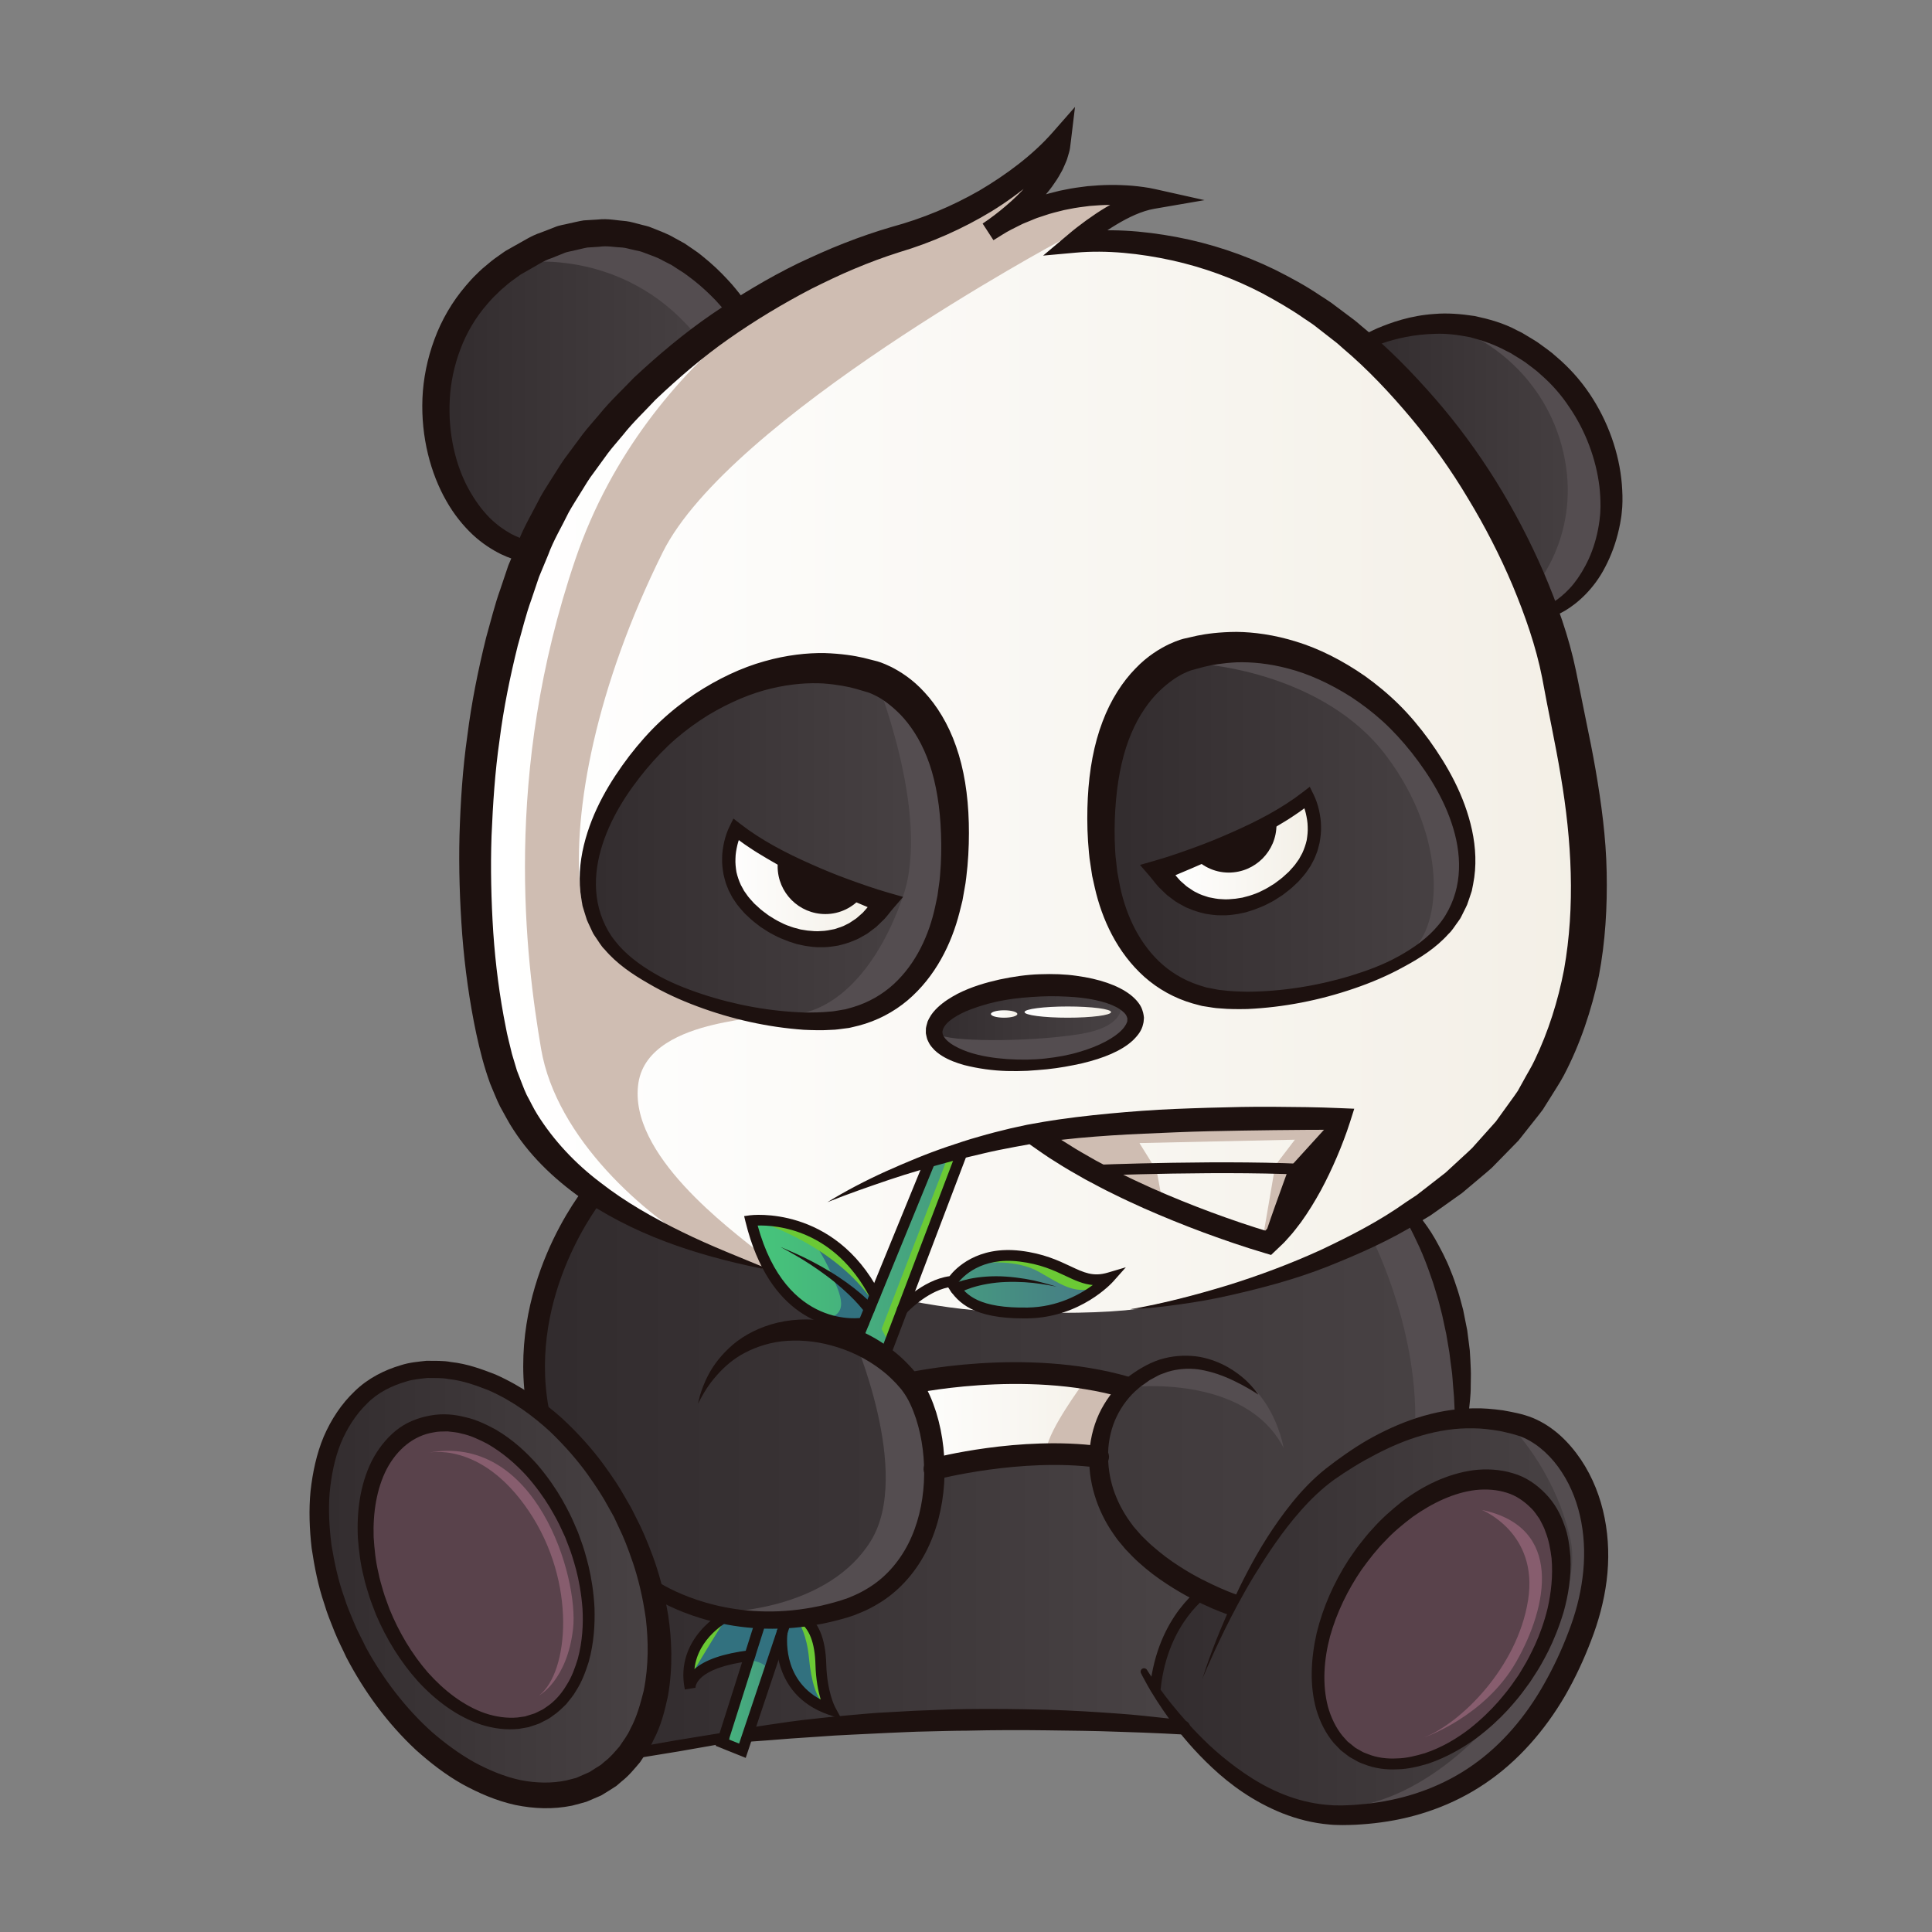 <svg xmlns="http://www.w3.org/2000/svg" enable-background="new 0 0 3000 3000" viewBox="0 0 3000 3000"><rect x="0" y="0" width="3000" height="3000" fill="#808080" stroke="none"/><linearGradient id="a" x1="-5540.245" x2="-5538.688" y1="2752.116" y2="2752.116" gradientTransform="matrix(1097.987 0 0 -1097.987 6083864 3022942.5)" gradientUnits="userSpaceOnUse"><stop offset="0" stop-color="#fff"/><stop offset="1" stop-color="#f3efe6"/></linearGradient><path fill="url(#a)" d="M1155.474,1963.939c0,0-288.704-70.83-370.563-300.711c-81.859-229.881,0-693.749,0-693.749
		s75.882-310.601,306.447-453.373c230.564-142.772,370.114-175.794,370.114-175.794l142.58-77.479l-8.248,57.371
		c0,0,137.808-24.825,148.861-12.825c11.054,11.999-69.1,67.398-69.1,67.398s240.68-8.396,425.387,146.926
		c184.706,155.322,288.254,386.207,321.838,520.539c33.584,134.332,56.862,414.014,6.996,557.473
		c-49.865,143.459-187.506,268.114-278.459,310.093c-90.955,41.979-352.625,133.903-517.741,139.016
		C1468.469,2053.935,1155.474,1963.939,1155.474,1963.939z"/><linearGradient id="b" x1="-5539.799" x2="-5538.242" y1="2756.194" y2="2756.194" gradientTransform="matrix(368.185 0 0 -368.185 2041377 1016063.875)" gradientUnits="userSpaceOnUse"><stop offset="0" stop-color="#322c2e"/><stop offset="1" stop-color="#494345"/></linearGradient><path fill="url(#b)" d="M1709.149,1291.318c0,0,8.396,216.891,148.326,250.474
		c139.929,33.584,317.64-32.184,389.005-110.544c71.363-78.361,16.791-188.21-48.976-275.315
		c-65.768-87.104-250.476-211.641-383.408-130.482C1681.162,1106.611,1709.149,1291.318,1709.149,1291.318z"/><linearGradient id="c" x1="-5540.574" x2="-5539.017" y1="2756.211" y2="2756.211" gradientTransform="matrix(365.197 0 0 -365.197 2024316.25 1007870.5)" gradientUnits="userSpaceOnUse"><stop offset="0" stop-color="#322c2e"/><stop offset="1" stop-color="#494345"/></linearGradient><path fill="url(#c)" d="M1346.73,1036.645c0,0,118.94,99.351,120.34,163.718
		c1.399,64.368,39.88,153.224-8.396,257.122c-48.276,103.898-92.562,122.24-197.405,130.385
		c-104.844,8.145-337.827-94.703-343.075-159.771c-5.247-65.068-15.741-117.891,48.276-206.397
		c64.018-88.505,154.273-155.672,256.072-177.711C1324.341,1021.953,1346.73,1036.645,1346.73,1036.645z"/><linearGradient id="d" x1="-5540.088" x2="-5538.53" y1="2760.761" y2="2760.761" gradientTransform="matrix(201.408 0 0 -201.408 1117267.875 557630.688)" gradientUnits="userSpaceOnUse"><stop offset="0" stop-color="#322c2e"/><stop offset="1" stop-color="#494345"/></linearGradient><path fill="url(#d)" d="M1603.549,1529.898c0,0-131.254,13.992-151.009,60.869
		c-19.754,46.877,103.384,69.265,162.156,60.87c58.77-8.396,122.438-29.681,142.729-51.922
		c20.289-22.241-11.895-51.626-14.694-53.725C1739.933,1543.891,1603.549,1529.898,1603.549,1529.898z"/><linearGradient id="e" x1="-5540.261" x2="-5538.704" y1="2752.099" y2="2752.099" gradientTransform="matrix(930.467 0 0 -930.467 5155853.5 2562927.75)" gradientUnits="userSpaceOnUse"><stop offset="0" stop-color="#322c2e"/><stop offset="1" stop-color="#494345"/></linearGradient><path fill="url(#e)" d="M944.412,1863.938l-42.659,15.085c0,0-77.661,153.223-80.46,238.581
		c-2.799,85.357,30.784,86.057,30.784,86.057s105.588,88.856,120.31,152.524c14.722,63.668,58.344,117.859,58.344,117.859
		s167.673,74.544,290.811,19.971c123.138-54.573,126.636-187.249,126.636-187.249l6.297-37.336c0,0,179.11-17.493,206.397-13.294
		c27.286,4.198,46.176,13.294,46.176,13.294s9.796,81.858,93.753,152.522c83.958,70.665,116.26,66.506,116.26,66.506
		s83.84-171.453,185.29-224.626c101.449-53.173,167.915-62.969,167.915-62.969l-4.548-85.882l-44.603-192.054l-39.997-43.238
		c0,0-106.404,68.425-239.163,111.454c-132.757,43.029-198.875,51.863-391.454,45.652
		c-192.578-6.212-483.283-114.918-483.283-114.918L944.412,1863.938z"/><linearGradient id="f" x1="-5540.329" x2="-5538.771" y1="2753.317" y2="2753.317" gradientTransform="matrix(555.932 0 0 -555.932 3081037 1533151.75)" gradientUnits="userSpaceOnUse"><stop offset="0" stop-color="#322c2e"/><stop offset="1" stop-color="#494345"/></linearGradient><path fill="url(#f)" d="M1155.474,2508.387l-85.456-12.273l-47.576-22.038c0,0,3.498,118.94-15.393,166.516
		c-18.891,47.576-17.841,82.909-17.841,82.909l301.549-44.528c0,0,265.516-18.889,368.365-9.395
		c102.848,9.494,163.547,9.134,163.547,9.134l-8.573-19.929l-20.23-46.601l9.034-27.212l52.125-107.046l-15.393-23.088
		c0,0-72.413-42.679-104.248-90.955c-31.834-48.276-32.184-99.7-32.184-99.7l-204.289,1.136l-42.686,14.257
		c0,0-4.898,129.785-75.912,182.608C1309.299,2515.004,1155.474,2508.387,1155.474,2508.387z"/><linearGradient id="g" x1="-5540.191" x2="-5538.634" y1="2758.284" y2="2758.284" gradientTransform="matrix(235.793 0 0 -235.793 1307713.125 652574)" gradientUnits="userSpaceOnUse"><stop offset="0" stop-color="#fff"/><stop offset="1" stop-color="#f3efe6"/></linearGradient><path fill="url(#g)" d="M1655.304,2132.129c45.841,7.892,71.867,12.929,85.637,15.615
		c-2.688,8.564-5.542,17.296-8.397,26.027c-23.004,71.868-31.4,84.967-31.4,84.967l-248.683,14.776c0,0,1.511-103.94-78.752-165.397
		l1.175-3.022l34.759,27.035l9.906,10.915C1419.549,2143.044,1577.558,2118.695,1655.304,2132.129z"/><linearGradient id="h" x1="-5539.761" x2="-5538.204" y1="2754.183" y2="2754.183" gradientTransform="matrix(439.36 0 0 -439.36 2435742.75 1212590.125)" gradientUnits="userSpaceOnUse"><stop offset="0" stop-color="#322c2e"/><stop offset="1" stop-color="#494345"/></linearGradient><path fill="url(#h)" d="M2477.755,2408.35c2.015,70.188-34.759,222.488-137.524,308.461
		c-94.873,79.424-155.825,109.65-264.467,100.247c-9.068-0.84-18.47-1.848-28.378-3.191
		c-126.944-17.295-235.083-137.356-251.37-184.707c-16.288-47.185,53.733-140.211,53.733-140.211l33.248-8.228l32.239,13.098
		l31.401-57.763c0,0,88.156-147.934,187.561-191.929c82.112-36.437,149.783-43.826,208.384-33.583
		c12.426,2.183,24.349,5.205,35.935,8.9C2445.18,2240.434,2475.573,2337.993,2477.755,2408.35z"/><linearGradient id="i" x1="-5541.044" x2="-5539.486" y1="2755.362" y2="2755.362" gradientTransform="matrix(346.533 0 0 -346.533 1920644.875 957279.5)" gradientUnits="userSpaceOnUse"><stop offset="0" stop-color="#322c2e"/><stop offset="1" stop-color="#494345"/></linearGradient><path fill="url(#i)" d="M724.042,2133.787c0,0,132.233,39.089,223.188,183.217
		c90.955,144.128,95.018,262.654,65.067,347.725c-29.952,85.072-104.543,131.507-200.1,118.241
		c-95.555-13.266-169.315-54.573-249.075-186.806c-79.76-132.234-82.11-257.385-65.767-322.539
		C513.699,2208.472,576.416,2092.6,724.042,2133.787z"/><path fill="#59424b" d="M2162.521 2739.592c0 0-93.053 5.598-111.944-94.452-18.891-100.051 37.08-200.8 89.554-258.871 52.474-58.071 138.531-98.138 213.394-79.504 74.862 18.634 70.664 126.38 63.668 174.656S2336.034 2720.702 2162.521 2739.592zM908.749 2562.26c0 0-2.798 118.562-140.63 110.866-137.831-7.697-187.506-217.948-187.506-217.948s-39.88-173.856 61.569-236.825c101.449-62.968 207.796 90.955 237.182 147.626C908.749 2422.651 915.046 2517.861 908.749 2562.26z"/><linearGradient id="j" x1="-5539.133" x2="-5537.576" y1="2759.794" y2="2759.794" gradientTransform="matrix(252.824 0 0 -252.824 1402537.75 698470)" gradientUnits="userSpaceOnUse"><stop offset="0" stop-color="#322c2e"/><stop offset="1" stop-color="#494345"/></linearGradient><path fill="url(#j)" d="M2231.932,659.265l-119.436-121.119l40.23-18.891c0,0,180.159-56.242,279.859,70.005
		s72.813,249.752,62.449,277.371c-10.365,27.619-86.586,82.909-86.586,82.909L2231.932,659.265z"/><linearGradient id="k" x1="-5540.998" x2="-5539.441" y1="2758.649" y2="2758.649" gradientTransform="matrix(291.172 0 0 -291.172 1614072.25 803852.375)" gradientUnits="userSpaceOnUse"><stop offset="0" stop-color="#322c2e"/><stop offset="1" stop-color="#494345"/></linearGradient><path fill="url(#k)" d="M990.609,628.05L823.527,857.768l-79.195-31.717c0,0-88.156-165.817-44.778-307.146
		c43.378-141.329,191.004-166.517,267.266-152.524c76.262,13.993,174.213,114.743,174.213,114.743L990.609,628.05z"/><linearGradient id="l" x1="-5539.223" x2="-5537.665" y1="2765.843" y2="2765.843" gradientTransform="matrix(142.856 0 0 -142.856 793121.438 396440.531)" gradientUnits="userSpaceOnUse"><stop offset="0" stop-color="#fff"/><stop offset="1" stop-color="#f3efe6"/></linearGradient><path fill="url(#l)" d="M1856.687,1328.137l-46.44,32.009c0,0,71.104,55.622,122.528,43.816
		c51.424-11.807,99.961-87.631,99.961-87.631v-57.196l-7.083-18.366L1856.687,1328.137z"/><linearGradient id="m" x1="-5540.854" x2="-5539.297" y1="2764.496" y2="2764.496" gradientTransform="matrix(154.985 0 0 -154.985 859877.25 429824)" gradientUnits="userSpaceOnUse"><stop offset="0" stop-color="#fff"/><stop offset="1" stop-color="#f3efe6"/></linearGradient><path fill="url(#m)" d="M1215.721,1334.171l155.847,67.691c0,0-33.058,38.83-77.923,49.325
		c-44.865,10.494-107.308-25.712-107.308-25.712s-49.325-45.652-55.098-83.434c-5.772-37.781,14.168-55.622,14.168-55.622
		S1177.939,1312.132,1215.721,1334.171z"/><path fill="#cfbdb2" d="M1645.15,374.557c0,0-512.73,274.947-616.17,483.21
		c-103.439,208.263-139.862,401.366-127.947,525.204c11.914,123.838,180.355,175.889,254.442,190.171
		c74.087,14.281-147.375-1.965-164.166,108.579c-16.792,110.545,142.728,226.946,190.304,265.297l9.446,25.232
		c0,0-68.741-24.13-90.255-31.218c-21.514-7.088-241.768-67.306-308.196-239.721c-66.427-172.416-53.173-580.709-53.173-580.709
		s65.293-281.447,160.682-409.389c95.39-127.942,205.888-223.489,320.654-269.468c114.766-45.98,255.734-99.37,321.68-145.439
		c65.948-46.068,84.985-62.295,84.985-62.295l-23.886,74.395l46.382,3.117l129.182-8.112l-80.892,54.816L1645.15,374.557z"/><path fill="#875d6e" d="M2301.052 2344.64c0 0 88.504 35.333 71.713 140.28s-104.947 191.004-161.618 213.043c0 0 94.453-32.009 143.253-117.541C2403.201 2494.889 2428.737 2371.226 2301.052 2344.64zM663.172 2256.135c0 0 82.927-20.99 157.955 90.254 75.028 111.245 61.734 250.475 16.257 286.157 0 0 43.378-23.608 52.474-103.458C898.954 2449.238 832.294 2223.09 663.172 2256.135z"/><path fill="#544d50" d="M1356.854 1045.471c0 0 89.925 217.861 45.498 345.897-44.427 128.036-115.141 180.089-170.365 183.658-55.224 3.568 36.073 35.015 86.057 12.844 49.984-22.171 120.259-63.571 144.612-139.482 24.354-75.911 9.346-221.474-2.04-275.678C1449.228 1118.504 1356.854 1045.471 1356.854 1045.471zM1871.478 991.868v39.98c0 0 184.697 13.193 281.249 141.929 96.552 128.736 85.551 265.391 38.577 302.711-46.974 37.319 99.209-17.466 86.988-155.89C2266.069 1182.173 2151.349 1001.663 1871.478 991.868zM2340.231 513.307L2298.254 528c0 0 100.75 49.675 129.434 174.912 28.686 125.237-43.378 206.933-43.378 206.933s31.223 45.802 32.606 45.187c1.382-.616 70.571-51.797 78.119-131.081 7.547-79.284-14.174-168.615-14.174-168.615S2422.091 542.693 2340.231 513.307zM815.87 407.486c0 0 150.076-21.514 260.27 107.571l67.166-23.088-20.99-41.454C1122.317 450.514 995.331 320.379 815.87 407.486z"/><linearGradient id="n" x1="-5540.342" x2="-5538.785" y1="2755.881" y2="2755.881" gradientTransform="matrix(346.583 0 0 -346.583 1921357.875 957093.313)" gradientUnits="userSpaceOnUse"><stop offset="0" stop-color="#46c67a"/><stop offset="1" stop-color="#467985"/></linearGradient><path fill="url(#n)" d="M1332.737,2086.12c0,0-4.198-22.192,0-20.892c4.198,1.301,7.696-11.993,7.696-11.993
		s-53.523,5.248-106.696-31.134c-53.174-36.381-64.718-126.986-64.718-126.986s90.955-9.096,130.135,37.431
		c39.181,46.527,54.922,69.965,54.922,69.965l24.138-39.18l63.319-161.27l45.827-10.495l-8.396,40.229l-68.733,187.681
		l26.054-16.966l37.781-13.627c0,0,39.881-55.639,131.534-35.699c91.654,19.94,103.2,42.504,103.2,42.504
		s-16.792,23.963-47.226,35.857c-30.435,11.894-95.502,12.765-114.394,1.485c-18.89-11.28-21.688,7.96-42.329-11.98
		c-20.639-19.94-30.435-26.927-30.435-26.927s-54.922,23.779-70.314,42.67c-15.393,18.891-26.295,74.561-26.295,74.561
		L1332.737,2086.12z"/><linearGradient id="o" x1="-5541.111" x2="-5539.553" y1="2763.092" y2="2763.092" gradientTransform="matrix(137.58 0 0 -137.58 763416.75 382759.438)" gradientUnits="userSpaceOnUse"><stop offset="0" stop-color="#46c67a"/><stop offset="1" stop-color="#467985"/></linearGradient><path fill="url(#o)" d="M1210.998,2513.955l-86.757-1.732c0,0-28.685,9.079-42.679,46.16
		c-13.993,37.082-6.646,51.774-6.646,51.774s8.42-18.191,41.991-26.237c33.571-8.046,41.267-11.544,41.267-11.544l-38.942,131.925
		l31.246,12.203l30.784-86.057l25.155-68.187h4.58c0,0,11.194,47.198,39.53,70.636c28.336,23.438,36.732,20.75,36.732,20.75
		s-14.343-22.848-14.343-59.58c0-36.731-18.891-80.074-18.891-80.074L1210.998,2513.955z"/><path fill="#544d50" d="M1324.046,2073.526c0,0,93.357,213.36,28.281,319.04
		c-65.075,105.68-219.721,109.832-219.721,109.832s113.856,23.102,225.559-20.277c111.703-43.378,88.925-252.735,88.925-252.735
		S1372.027,2084.021,1324.046,2073.526z"/><path fill="#cfbdb2" d="M1681.162 2149.088c0 0-51.774 69.965-55.972 100.05-4.198 30.085 75.561 0 75.561 0l40.189-82.559-15.001-17.491H1681.162zM1805 1866.255l-8.92-48.276-26.761-43.029 241.379-5.247-30.435 39.88-18.297 106.757 9.901 7.111 94.977-178.41c0 0-52.552-4.198-77.176-5.248-24.622-1.049-321.099 13.119-321.099 13.119l-38.831 15.742C1629.738 1768.654 1749.902 1840.018 1805 1866.255z"/><path fill="#544d50" d="M2125.07 1912.008c0 0 76.632 141.928 72.434 301.448l72.763-12.594c0 0 1.814-107.109-32.251-205.172-34.067-98.062-52.582-103.198-52.582-103.198L2125.07 1912.008zM1755.324 2153.985c0 0 178.411-21.688 237.881 94.453 0 0-22.388-139.23-152.523-131.534-130.134 7.696-130.76 113.398-130.76 113.398S1700.052 2180.573 1755.324 2153.985zM2477.755 2408.35c2.015 70.188-34.759 222.488-137.524 308.461-94.873 79.424-155.825 109.65-264.467 100.247 11.586-5.542 27.707-11.083 49.368-16.456 177.319-44.331 339.021-293.349 313.666-409.044-20.989-96.888-78.082-162.206-96.216-181.013 12.426 2.183 24.349 5.205 35.935 8.9C2445.18 2240.434 2475.573 2337.993 2477.755 2408.35z"/><path fill="#1d110f" d="M1209.569 1329.661c-1.186 5.017-2.069 10.143-2.069 15.53 0 40.959 33.204 74.164 74.162 74.164 22.893 0 43.106-10.594 56.711-26.896-7.392-3.498-14.726-7.245-22.042-11.184C1278.249 1370.492 1239.637 1354.219 1209.569 1329.661zM1980.025 1265.24c1.186 5.017 2.07 10.143 2.07 15.529 0 40.959-33.205 74.164-74.162 74.164-22.893 0-43.106-10.594-56.711-26.896 7.392-3.498 14.726-7.245 22.041-11.184C1911.346 1306.071 1949.958 1289.798 1980.025 1265.24z"/><linearGradient id="p" x1="-5539.623" x2="-5538.065" y1="2775.209" y2="2775.209" gradientTransform="matrix(86.253 0 0 -86.253 479398.344 240940.828)" gradientUnits="userSpaceOnUse"><stop offset="0" stop-color="#fff"/><stop offset="1" stop-color="#f3efe6"/></linearGradient><path fill="url(#p)" d="M1725.24,1571.569c0,4.807-30.072,8.703-67.167,8.703c-37.094,0-67.166-3.897-67.166-8.703
		c0-4.808,30.072-8.704,67.166-8.704C1695.169,1562.865,1725.24,1566.762,1725.24,1571.569z"/><linearGradient id="q" x1="-5539.474" x2="-5537.917" y1="2832.532" y2="2832.532" gradientTransform="matrix(26.333 0 0 -26.333 147411.328 76164.445)" gradientUnits="userSpaceOnUse"><stop offset="0" stop-color="#fff"/><stop offset="1" stop-color="#f3efe6"/></linearGradient><path fill="url(#q)" d="M1579.713,1574.522c0,3.177-9.182,5.751-20.507,5.751c-11.325,0-20.505-2.575-20.505-5.751
		c0-3.176,9.18-5.751,20.505-5.751C1570.531,1568.77,1579.713,1571.345,1579.713,1574.522z"/><path fill="#544d50" d="M1739.933,1554.386c0,0,16.091,39.18-65.766,51.774c-81.859,12.594-202.899,11.194-215.492,0
		c-12.594-11.194-14.233,9.13,30.664,30.802c44.898,21.672,119.06,25.205,195.322,0
		C1760.923,1611.757,1774.216,1583.771,1739.933,1554.386z"/><path fill="#6bc935" d="M1526.498 1954.838l4.59 5.87c0 0 48.801-4.919 82.384 14.332 33.582 19.251 50.779 31.32 77.862 27.122 27.085-4.198 27.609-13.277 27.609-13.277s-37.257-6.139-68.741-16.633C1618.719 1961.757 1599.044 1938.473 1526.498 1954.838zM1471.267 1798.088l-102.324 265.583c0 0 12.069 22.974 11.545 21.399-.526-1.574 106.871-293.503 106.871-293.503L1471.267 1798.088z"/><path fill="#32717f" d="M1255.425,1915.056c0,0,24.93,37.081,35.378,62.618c10.449,25.538,31.282,61.072-6.071,69.541
		c-37.353,8.47,48.354,10.919,48.354,10.919l19.24-37.432l5.838-16.092C1358.165,2004.61,1304.751,1931.847,1255.425,1915.056z"/><path fill="#6bc935" d="M1172.151,1894.874c0,0,115.809,33.125,178.777,119.882v-11.76
		C1350.927,2002.995,1308.216,1903.028,1172.151,1894.874z"/><path fill="#32717f" d="M1150.512,2575.011c0,0,39.496,4.711,39.146,15.555c-0.35,10.845,18.541-24.837,18.541-24.837
		s17.732,42.266,27.21,52.123c9.479,9.858,42.752,32.363,44.153,27.287c1.402-5.077-3.498-64.368-3.498-64.368
		s-9.095-62.547-22.039-66.781c-12.943-4.233-125.237-5.447-125.237-5.447s-34.283,19.754-46.527,42.143
		c-12.243,22.389-13.643,55.622-13.643,55.622s41.944-31.671,61.918-31.484C1150.512,2575.011,1150.512,2575.011,1150.512,2575.011z
		"/><path fill="#6bc935" d="M1263.472 2513.991l-22.039 7.311c0 0 11.349 17.141 14.77 53.523 3.421 36.381 11.817 62.968 23.361 70.315 11.545 7.346-5.517-27.843-6.933-59.151C1271.213 2554.679 1263.472 2513.991 1263.472 2513.991zM1068.619 2609.107c0 0 33.583-57.021 53.173-87.106 19.59-30.086-18.891 10.844-18.891 10.844S1064.072 2576.924 1068.619 2609.107z"/><linearGradient id="r" x1="-5540.749" x2="-5539.192" y1="2756.449" y2="2756.449" gradientTransform="matrix(359.51 0 0 -359.51 1992701.25 992139.438)" gradientUnits="userSpaceOnUse"><stop offset="0" stop-color="#fff"/><stop offset="1" stop-color="#fdfbf9"/></linearGradient><path fill="url(#r)" d="M1306.913,399.065c0,0-300.213,136.631-413.555,469.664
		c-113.344,333.033-76.962,619.889-53.174,759.819c23.788,139.93,162.712,259.997,252.07,309.808
		c0,0-215.403-86.808-287.609-210.203c-72.207-123.394-56.115-544.583-56.115-544.583l86.109-351.392
		C834.639,832.18,1022.217,486.323,1306.913,399.065z"/><path fill="#1d110f" d="M1853.747 1039.736l-2.516.682c0 0-.42.113-1.244.337-.414.143-1.03.356-1.842.638-2.263.797-5.909 2.298-10.694 4.567-9.594 4.65-23.24 13.571-38.27 28.17-14.85 14.729-30.402 36.075-42.442 64.496-12.129 28.266-20.237 63.77-23.758 102.984-1.872 21.303-2.641 41.407-2.091 62.732.566 10.71.589 21.718 2.141 32.619.608 5.488 1.22 11.016 1.836 16.586 1.011 5.473 2.029 10.985 3.055 16.535 8.234 44.161 27.193 89.252 61.435 122.415 17.104 16.428 38.099 29.26 61.484 37.007l8.847 2.751 2.219.696c0 0 1.469.397.377.185l1.238.242 4.958.967c6.51 1.131 13.527 2.999 19.498 3.277 12.135 1.589 25.249 2.051 38.525 2.331 53.045-.326 107.685-8.748 159.86-24.475 26.017-7.978 51.802-17.381 75.339-30.531 23.492-12.956 45.674-28.737 61.865-48.559 16.099-18.87 26.605-44.18 30.142-67.751 3.883-24.523 1.525-49.593-4.576-73.366-12.323-47.822-38.569-90.167-66.834-126.247-14.389-18.101-29.31-34.503-45.532-49.247-15.565-14.097-32.157-26.594-48.716-37.521-33.441-21.282-66.79-36.113-97.37-44.038-30.545-8.168-57.884-10.431-80.095-9.794-22.213 1.127-39.386 4.106-50.864 7.015C1861.561 1037.635 1856.193 1039.078 1853.747 1039.736zM1837.418 991.957l.497-.113c0 0 7.389-1.675 21.241-4.817 13.871-2.883 34.629-5.668 61.012-5.828 26.361.311 58.306 4.372 92.807 15.174 34.583 10.558 71.119 28.702 106.95 53.682 17.705 12.757 35.321 27.147 52.355 43.971 16.374 16.178 32.089 34.893 46.598 54.764 28.7 39.95 55.16 86.243 66.883 140.225 5.745 26.809 7.381 55.615 1.723 83.887l-2.108 10.594-3.557 10.663-3.659 10.62c-1.376 3.267-2.981 6.119-4.462 9.206l-4.539 9.108c-2.001 4.39-4.207 6.42-6.316 9.736-4.434 5.856-8.126 12.468-13.558 17.304-19.53 21.854-43.993 37.353-68.872 50.776-24.829 13.786-50.986 24.878-77.759 34.009-53.543 18.385-109.417 29.341-165.708 31.891-14.076.246-28.193.37-43.027-1.037-7.605-.271-13.771-1.742-20.572-2.654l-4.992-.774-1.247-.193-2.052-.484-2.628-.697-10.499-2.811c-27.835-8.011-53.712-22.413-74.897-41.247-42.589-38.076-65.989-89.903-77.04-138.542-1.369-6.142-2.728-12.243-4.079-18.299-.919-6.098-1.831-12.153-2.736-18.162-2.134-12.029-2.657-23.9-3.697-35.587-1.53-23.536-1.379-46.887-.347-67.142 2.242-43.859 9.659-83.982 22.869-118.544 12.936-34.552 31.655-62.642 50.963-82.385 19.132-20.107 38.683-31.354 52.44-37.995 7.03-3.219 12.665-5.388 16.784-6.745C1834.496 992.826 1836.201 992.319 1837.418 991.957zM1362.478 1026.95c1.207.393 2.898.944 5.187 1.69 4.081 1.462 9.659 3.775 16.604 7.175 13.582 6.993 32.837 18.739 51.444 39.332 18.793 20.233 36.784 48.796 48.826 83.67 12.315 34.89 18.697 75.192 19.809 119.094.511 20.275.061 43.62-2.076 67.11-1.341 11.656-2.17 23.51-4.612 35.48-1.059 5.983-2.128 12.013-3.203 18.085-1.506 6.02-3.022 12.083-4.549 18.188-12.299 48.338-37.025 99.546-80.581 136.512-21.663 18.282-47.902 32.013-75.933 39.305l-10.568 2.539-2.646.629-2.063.431-1.253.161-5.01.645c-6.824.737-13.025 2.049-20.635 2.124-14.865 1.025-28.973.538-43.038-.071-56.207-3.998-111.781-16.389-164.833-36.146-26.528-9.817-52.392-21.578-76.857-36-24.526-14.058-48.581-30.182-67.541-52.532-5.306-4.974-8.827-11.679-13.108-17.647-2.023-3.37-4.176-5.456-6.063-9.896l-4.304-9.221c-1.402-3.123-2.932-6.018-4.224-9.319l-3.384-10.71-3.281-10.751-1.837-10.644c-4.928-28.408-2.55-57.162 3.884-83.815 13.109-53.663 40.752-99.26 70.471-138.456 15.017-19.492 31.208-37.797 47.994-53.547 17.461-16.38 35.44-30.311 53.469-42.608 36.463-24.049 73.454-41.247 108.296-50.911 34.768-9.911 66.808-13.148 93.168-12.779 26.37.84 47.05 4.158 60.843 7.397 13.767 3.497 21.109 5.362 21.109 5.362L1362.478 1026.95zM1344.925 1074.292c-2.429-.72-7.758-2.302-15.863-4.706-11.399-3.204-28.49-6.624-50.667-8.323-22.187-1.209-49.575.35-80.319 7.729-30.775 7.135-64.495 21.102-98.473 41.516-16.834 10.497-33.741 22.562-49.665 36.254-16.596 14.322-31.933 30.333-46.785 48.058-29.184 35.341-56.513 76.996-70.062 124.484-6.711 23.609-9.714 48.61-6.463 73.225 2.928 23.653 12.779 49.226 28.387 68.504 15.676 20.232 37.445 36.579 60.595 50.136 23.192 13.751 48.725 23.815 74.529 32.46 51.753 17.066 106.158 26.891 159.177 28.583 13.279.06 26.4-.064 38.572-1.34 5.976-.124 13.039-1.81 19.577-2.774l4.981-.838 1.244-.21c-1.097.184.383-.175.383-.175l2.235-.64 8.915-2.522c23.577-7.143 44.895-19.43 62.415-35.412 35.085-32.271 55.198-76.858 64.568-120.793 1.167-5.522 2.328-11.006 3.479-16.451.76-5.552 1.514-11.063 2.263-16.533 1.833-10.857 2.139-21.862 2.98-32.553 1.098-21.304.847-41.421-.476-62.765-2.51-39.291-9.701-74.992-21.099-103.562-11.303-28.72-26.3-50.46-40.766-65.567-14.649-14.981-28.061-24.25-37.531-29.147-4.725-2.391-8.332-3.985-10.572-4.84-.806-.302-1.416-.531-1.826-.685-.818-.245-1.234-.369-1.234-.369L1344.925 1074.292z"/><path fill="#1d110f" d="M1754.785,2033.032c51.357-8.779,101.616-22.124,151.094-37.09
		c49.386-15.329,97.755-33.49,144.475-54.754c46.346-21.882,92.08-45.302,133.449-74.878l15.894-10.472l15.013-11.636l29.917-23.281
		l27.765-25.606c4.573-4.307,9.363-8.398,13.757-12.868l12.523-14.019l24.178-27.035l22.819-31.655
		c3.707-5.279,7.824-10.545,11.193-15.835l8.796-15.863c5.708-10.691,12.147-20.701,17.346-31.794
		c21.405-44.622,36.313-92.058,45.676-140.824c17.418-98.117,11.93-200.03-5.135-300.639
		c-8.207-50.079-19.768-101.509-28.934-152.575c-9.491-48.258-26.413-96.556-45.847-143.145
		c-19.704-46.664-43.044-91.92-69.367-135.33c-25.982-43.639-55.534-85.147-87.996-124.148
		c-32.606-38.822-67.408-76.062-106.181-108.769l-7.1-6.33c-1.031-1.097-4.703-3.749-6.923-5.547l-15.383-11.997l-15.383-11.998
		c-5.13-3.834-10.269-6.932-15.399-10.445c-20.064-14.075-42.008-26.601-64.072-38.629c-44.519-23.341-92.208-40.751-141.401-51.616
		c-48.782-10.661-100.734-16.309-149.013-11.949l-50.787,4.586l38.014-31.963l0.003-0.003c9.623-8.27,18.995-15.472,28.901-22.68
		c9.869-7.1,19.94-13.957,30.525-20.226c21.147-12.451,43.626-23.916,70.596-28.605l-1.434,30.487
		c-4.31-0.952-9.789-1.993-14.901-2.668c-5.182-0.817-10.478-1.284-15.742-1.851c-10.586-0.871-21.24-1.319-31.903-1.234
		c-10.672,0.047-21.314,0.79-31.947,1.667c-10.584,1.321-21.176,2.596-31.605,4.825c-5.265,0.866-10.455,2.059-15.591,3.474
		c-5.136,1.395-10.373,2.459-15.431,4.109l-15.167,4.988c-5.127,1.475-9.91,3.857-14.87,5.776
		c-4.867,2.138-9.964,3.777-14.651,6.311l-14.257,7.174c-9.51,4.775-18.253,10.944-27.433,16.312l-16.781-25.797
		c5.866-3.837,12.244-8.487,18.201-13.017c6.026-4.598,11.945-9.359,17.684-14.29c11.529-9.813,22.458-20.265,32.218-31.438
		c2.525-2.742,4.946-5.543,7.15-8.466c2.218-2.909,4.694-5.695,6.712-8.692c4.178-5.94,8.161-11.938,11.386-18.18
		c1.909-3.038,3.124-6.234,4.473-9.389c1.367-3.152,2.856-6.287,3.529-9.501c0.738-3.189,2.134-6.367,2.432-9.537l1.177-9.473
		l0.012-0.093l28.797,10.493c-17.533,21.866-36.131,39.411-56.34,56.596c-20.119,16.913-41.442,32.341-63.807,46.118
		c-44.609,27.104-93.999,48.889-143.056,63.423c-24.654,7.819-47.125,16.231-69.878,25.805c-22.919,9.52-45.25,20.421-67.503,31.449
		c-44.062,23.006-86.718,48.645-127.344,77.154c-40.689,28.485-78.334,60.851-114.179,94.876c-16.832,18.055-34.928,35-50.2,54.375
		c-7.811,9.522-16.135,18.654-23.542,28.474l-21.699,29.841c-7.576,9.72-13.756,20.344-20.22,30.779
		c-6.319,10.517-13.209,20.714-19.079,31.47c-10.676,22.05-23.575,43.071-31.938,66.143l-14.082,33.907l-11.942,35.403
		c-8.814,24.261-14.21,47.634-21.081,71.359c-11.93,48.076-22.009,97.055-28.25,146.512c-7.16,49.359-10.317,99.267-12.475,149.139
		c-1.707,49.929-0.508,99.933,2.706,149.745c3.427,49.785,9.787,99.378,19.583,147.812c2.113,12.245,5.553,23.939,8.264,35.938
		c1.29,6.052,3.348,11.654,4.979,17.507l2.591,8.693l1.293,4.348c0.468,1.296-0.462-1.157-0.282-0.7l0.216,0.555l0.431,1.109
		l0.862,2.219c4.716,11.584,8.952,24.238,14.059,34.943c5.637,9.976,10.171,20.25,16.47,30.192
		c25.211,40.254,58.632,75.929,97.676,105.468c38.6,30.196,82.098,54.916,127.194,76.942
		c45.097,22.219,92.544,40.372,139.649,60.087c-50.055-9.784-99.817-21.754-148.441-38.876
		c-48.597-17.009-96.019-39.074-139.983-68.156c-43.365-29.553-83.828-66.219-113.281-111.786
		c-7.583-11.291-13.908-24.112-20.789-36.209c-6.042-12.07-10.147-23.517-15.315-35.307c-9.824-27.21-15.849-51.334-21.492-77.252
		c-10.819-51.029-17.844-102.364-21.887-153.881c-3.819-51.516-5.529-103.162-4.249-154.793
		c1.573-51.597,4.853-103.235,12.198-154.451c6.424-51.359,16.726-102.075,29.194-152.57c7.151-25.084,13.437-51.234,21.969-74.764
		l12.37-36.8l15.207-36.427c9.317-24.68,23.21-47.159,34.967-70.642c6.403-11.457,13.824-22.31,20.7-33.482
		c7.018-11.086,13.773-22.354,21.901-32.648l23.418-31.554c7.986-10.366,16.866-19.988,25.263-30.006
		c16.458-20.385,35.658-38.146,53.672-57.021c38.113-35.564,78.033-69.154,120.895-98.579
		c42.895-29.283,87.411-56.185,134.052-78.992c23.526-10.988,47.115-21.798,71.358-31.205c24.285-9.572,49.68-18.281,73.626-25.231
		c48.7-13.233,93.349-31.924,136.241-56.408c41.813-24.729,82.877-55.052,113.899-90.374l34.829-39.658l-6.032,50.151l-0.015,0.137
		l-1.766,13.965c-0.607,4.657-2.301,8.86-3.452,13.296c-1.107,4.495-2.969,8.505-4.758,12.57c-1.775,4.074-3.487,8.203-5.767,11.863
		c-4.1,7.733-8.87,14.818-13.822,21.724c-2.426,3.504-5.199,6.622-7.789,9.945c-2.579,3.34-5.326,6.475-8.155,9.513
		c-11.068,12.457-23.066,23.73-35.59,34.238c-6.245,5.282-12.641,10.35-19.17,15.253c-6.622,4.939-12.993,9.555-20.341,14.288
		l-16.78-25.797c10.061-5.862,19.71-12.452,30.136-17.651l15.591-7.89c5.138-2.761,10.691-4.616,16.019-6.96
		c5.421-2.124,10.677-4.701,16.268-6.355l16.583-5.496c5.535-1.808,11.24-3.014,16.854-4.542c5.615-1.549,11.282-2.862,17.019-3.836
		c11.386-2.447,22.924-3.89,34.46-5.336c11.58-1.002,23.175-1.825,34.805-1.908c11.626-0.122,23.261,0.333,34.892,1.268
		c5.818,0.603,11.63,1.113,17.465,2.009c5.932,0.805,11.431,1.768,17.997,3.234l76.471,17.073l-77.907,13.415
		c-19.57,3.37-40.034,13.169-59.146,24.666c-9.638,5.732-19.01,12.148-28.206,18.798c-9.095,6.634-18.347,13.821-26.536,20.904
		l-0.003,0.002l-12.774-27.375c55.274-7.22,108.239-2.981,161.235,6.899c52.711,10.013,104.164,27.072,152.53,50.61
		c24.009,12.061,47.651,24.74,70.451,40.205c5.664,3.73,11.699,7.34,17.053,11.189l15.609,11.7l15.611,11.699
		c2.873,2.237,4.593,3.257,8.415,6.493l7.594,6.499c41.441,33.655,78.749,72.006,113.752,112.109
		c70.022,80.423,126.41,172.086,168.841,269.955c20.924,49.164,39.184,99.405,50.299,153.209l15.424,76.348
		c5.323,25.576,10.531,51.391,15.051,77.463c8.957,52.121,16.149,105.145,17.162,158.879c1.084,53.649-1.977,107.83-12.196,161.263
		c-11.524,53.128-28.718,105.353-54.151,153.803c-6.383,12.161-14.455,23.868-21.649,35.738l-11.128,17.68
		c-3.877,5.484-8.024,10.31-12.023,15.497l-24.199,30.613l-1.563,1.954l-0.885,0.908l-1.771,1.816l-3.542,3.629l-7.083,7.253
		l-14.166,14.477l-14.165,14.438c-4.923,4.583-10.218,8.751-15.307,13.138l-30.809,25.943l-32.715,23.239l-16.376,11.534
		l-17.15,10.266c-45.229,28.309-93.983,49.652-142.891,69.198c-49.083,19.412-100.095,32.917-151.139,44.507
		c-25.535,5.832-51.336,10.409-77.24,13.943C1806.823,2029.019,1780.835,2031.933,1754.785,2033.032z"/><path fill="#1d110f" d="M1284.733,1866.771c29.047-17.838,59.439-33.616,90.545-47.742
		c15.583-7.006,31.3-13.758,47.149-20.241c15.836-6.527,31.898-12.503,48.111-18.089c16.264-5.418,32.515-11.002,49.086-15.56
		c16.479-4.862,33.17-9.068,49.915-13.091l25.542-5.557l25.074-4.455c16.715-2.859,34.271-5.208,51.252-7.395
		c34.072-4.131,68.162-7.307,102.251-9.758c34.092-2.556,68.217-3.658,102.305-4.745c34.098-0.962,68.18-1.809,102.27-1.497
		c34.111,0.224,68.094,0.522,102.336,2.05l0.046,0.002l22.253,0.921l-6.595,20.779c-3.06,9.641-6.196,18.444-9.626,27.485
		c-3.376,8.981-6.952,17.867-10.732,26.679c-7.549,17.624-15.774,34.991-24.938,51.979c-9.299,16.927-19.407,33.524-30.875,49.446
		c-6.055,7.781-11.766,15.772-18.636,23.078c-3.402,3.666-6.444,7.57-10.246,10.968l-10.98,10.467l-6.506,6.203l-9.142-2.71
		c-32.689-9.688-64.182-20.51-95.758-32.176c-31.477-11.693-62.609-24.344-93.384-37.934c-15.314-6.979-30.651-13.905-45.724-21.476
		c-15.224-7.212-30.028-15.409-44.968-23.273c-14.674-8.452-29.509-16.572-43.768-25.866c-14.557-8.715-28.353-18.852-42.39-28.534
		l19.929-27.032c13.345,9.171,26.343,18.772,40.341,27.137c13.6,8.883,27.953,16.723,42.083,24.874
		c14.479,7.609,28.773,15.545,43.606,22.564c14.641,7.358,29.609,14.113,44.548,20.925c30.055,13.272,60.547,25.666,91.405,37.128
		c30.787,11.389,62.229,22.163,93.295,31.37l-15.643,3.492l9.308-8.906c3.217-2.811,5.921-6.348,8.884-9.524
		c5.986-6.303,11.153-13.595,16.595-20.542c10.396-14.442,19.784-29.826,28.495-45.674c8.595-15.936,16.397-32.399,23.573-49.152
		c3.594-8.374,7.001-16.843,10.206-25.366c3.212-8.438,6.335-17.267,8.931-25.451l15.656,21.696h-0.046
		c-67.452,0.039-135.267,0.877-202.801,2.346c-33.793,0.728-67.529,2.373-101.228,3.808c-33.707,1.444-67.333,3.605-100.786,6.681
		c-16.741,1.678-32.924,3.332-49.75,5.704l-25.194,3.728l-24.396,4.444c-16.449,3.069-32.907,6.321-49.222,10.24
		c-16.351,3.772-32.676,7.778-48.963,12.019c-32.446,8.879-64.989,17.973-97.017,28.843
		C1348.393,1842.956,1316.332,1854.043,1284.733,1866.771z"/><path fill="#1d110f" d="M1694.921,1825.776l-0.723-16.775c2.164-0.099,217.586-9.002,354.559-0.353l-1.05,16.759
		C1911.653,1816.823,1697.052,1825.702,1694.921,1825.776z"/><path fill="#1d110f" d="M2071.352 1737.306l-70.453 77.481c0 0-41.305 112.198-38.828 112.944 2.477.744 85.999-91.546 100.99-137.574C2078.052 1744.129 2071.352 1737.306 2071.352 1737.306zM1776.269 1581.099c0 0-.062.7-.184 2.055-.061.678-.135 1.52-.225 2.52-.024.829-.163 2.157-.846 4.571-2.117 9.854-7.735 17.34-16.25 25.571-17.094 15.788-44.846 27.33-78.547 35.333-16.925 3.779-35.292 7.22-54.908 9.244-9.859.941-20.096 1.738-30.069 2.371-10.499.468-21.151.609-31.92.298-21.629-.664-43.941-3.578-66.612-9.345-11.283-3.265-22.684-7.271-33.725-14.028-5.466-3.464-10.983-7.48-15.682-13.329-2.478-2.717-4.539-6.043-6.221-9.827-.987-1.753-1.685-3.68-2.088-5.808l-.706-3.11-.319-1.563-.151-.782-.074-.392c-.032-.858-.031 1.368-.089-2.022l.092-4.213.046-2.106.709-3.49c.532-2.342 1.188-4.688 1.942-6.964.807-1.897 1.691-3.458 2.577-5.193 3.551-6.808 8.259-11.973 13.034-16.586 9.687-9.078 20.259-15.504 30.881-21.168 21.358-10.871 43.515-17.272 64.995-22.129 21.457-4.585 42.834-7.614 62.545-8.198 20.329-.752 39.521-.132 57.071 2.437 35.159 4.736 64.344 14.647 83.324 29.099 9.389 7.247 16.142 15.691 18.698 23.323 2.63 7.307 2.484 11.934 2.684 11.799L1776.269 1581.099zM1750.611 1581.362c-.158-.015-.271-1.278-1.36-3.748-.882-2.423-4.297-6.389-10.706-10.694-12.938-8.916-38.951-16.228-70.644-18.682-15.938-1.101-33.319-1.761-51.567-.95-18.852.996-38.093 2.278-57.937 6.002-19.761 3.504-39.701 9.286-58.496 17.031-17.974 8.125-36.924 19.787-36.571 33.902-.022-3.218.013-.82.017-1.506l.032.125.06.249.103.5.139 1.016c-.051.693.125 1.412.567 2.119.478 1.442 1.157 2.984 2.452 4.498 2.047 3.118 5.505 6.155 9.285 8.891 7.715 5.495 17.24 9.731 26.969 13.235 19.783 6.744 40.901 9.694 61.293 11.237 10.276.662 20.332.882 30.099.811 10.282-.209 19.835-.678 29.176-1.806 18.768-2.098 36.391-5.301 52.051-10.073 31.366-8.935 55.681-22.544 66.725-34.562 5.411-5.519 8.029-11.802 7.836-12.398.093-.223.251-.279.335-.611.012-.581.023-1.122.033-1.624.02-1.004.036-1.849.05-2.529.027-1.361.041-2.063.041-2.063L1750.611 1581.362zM2108.139 526.13c0 0 .652-.425 1.919-1.247 1.364-.82 3.39-2.036 6.032-3.622 5.176-3.034 12.802-7.153 22.914-11.611 20.213-8.409 50.344-19.707 88.821-22.176 19.17-1.656 40.159-.113 62.11 3.255 21.646 4.629 44.674 10.785 66.028 22.404 2.968 1.52 4.938 2.195 8.753 4.433l7.343 4.427c4.929 3.026 9.824 5.803 14.878 9.092 10.211 7.484 21.17 14.752 30.303 23.287 19.261 16.337 36.641 35.642 51.006 56.956 28.758 42.667 46.145 92.353 50.136 140.355.952 12.021 1.349 23.936.64 35.695-.665 5.97-.853 11.6-1.945 17.619-.856 5.218-1.638 10.315-3.027 16.11-4.896 22.126-12.219 41.491-21.185 58.738-17.622 34.685-43.315 56.944-62.801 68.497-9.891 5.783-18.364 8.994-24.168 10.853-5.853 1.731-8.973 2.654-8.973 2.654l-5.025-16.609c0 0 2.548-1.118 7.323-3.213 4.741-2.116 11.384-5.918 19.301-11.44 7.749-5.789 16.633-13.607 25.139-24.198 8.473-10.588 16.612-23.77 23.597-39.076 6.873-15.242 12.373-33.228 15.34-51.773.838-4.329 1.363-9.652 1.91-14.968.579-4.485.435-9.657.722-14.514.03-9.989-.475-20.291-1.694-30.768-5.123-41.932-21.074-85.723-46.521-122.786-12.326-18.821-27.298-35.868-44.045-50.397-8.129-7.822-16.895-13.551-25.235-20.07-4.636-3.115-9.767-6.121-14.577-9.155l-7.287-4.517c-1.074-.68-4.366-2.188-6.423-3.24-18.457-10.026-37.635-16.552-56.22-21.419-18.809-3.721-37.03-6.06-54.01-5.354-33.946.632-62.264 7.716-81.268 14.183-9.445 3.424-16.931 6.142-21.74 8.4-4.812 2.09-7.109 3.333-7.261 3.407L2108.139 526.13zM1135.311 495.331c0 0-.543-.768-1.594-2.256-.982-1.293-2.44-3.212-4.343-5.715-4.079-5.186-10.39-12.681-18.913-21.814-8.729-8.929-19.594-19.548-33.175-30.205-6.917-5.133-13.969-11.053-22.262-15.866-4.016-2.604-8.136-5.276-12.353-8.01-4.436-2.271-8.976-4.595-13.611-6.967-9.043-5.326-19.4-8.298-29.711-12.39-5.087-2.355-10.767-2.749-16.237-4.272-5.563-1.066-11.077-3.033-16.881-3.483-11.627-.347-23.452-3.109-35.659-1.197-6.09.396-12.245.795-18.46 1.199-6.158 1.058-12.31 2.8-18.551 4.14-6.164 1.752-12.68 2.124-18.716 4.958-6.116 2.451-12.277 4.921-18.475 7.405-12.729 4.017-24.145 12.249-36.266 18.797l-9.028 5.157-2.265 1.289c.618-.545-1.129.785-1.577 1.085l-4.533 3.265c-6.108 4.354-12.351 8.758-16.916 12.993-5.055 4.1-10.045 8.533-14.901 13.566-5.104 4.64-9.654 9.799-14.157 15.004-18.107 20.73-32.302 44.779-41.844 70.281-9.618 25.446-15.234 52.12-16.499 78.242-2.852 52.27 9.053 101.763 28.891 138.062 9.879 18.178 21.142 33.388 32.708 45.089 11.62 11.673 23.441 19.604 33.54 25.225 10.221 5.411 18.823 8.434 24.767 10.036 5.986 1.552 9.178 2.379 9.178 2.379l-5.83 33.073c0 0-4.132-.878-11.879-2.524-7.695-1.763-18.92-5.171-32.226-11.561-13.148-6.569-28.467-16.095-43.33-29.892-14.748-13.825-29.263-31.508-41.258-52.817-24.196-42.398-39.397-98.63-36.971-159.193 1.26-30.223 7.474-61.339 18.574-91.339 11.004-30.04 27.619-58.74 48.902-83.509 5.294-6.217 10.677-12.35 16.638-17.91 5.611-5.778 11.882-11.256 18.516-16.549 6.638-5.751 12.686-9.877 18.748-14.139l4.559-3.227c1.096-.734.767-.635 3.031-2.052l2.581-1.468 10.312-5.845c13.917-7.462 26.799-16.34 41.899-21.236 7.304-2.833 14.564-5.648 21.773-8.443 7.073-3.116 15.05-3.843 22.45-5.815 7.54-1.58 14.946-3.493 22.416-4.673 7.609-.467 15.145-.93 22.599-1.388 14.913-1.774 29.473 1.556 43.601 2.6 7.055.808 13.708 3.169 20.412 4.679 6.574 1.956 13.421 2.861 19.424 5.691 12.209 5.053 24.412 9.164 34.799 15.505 5.326 2.918 10.541 5.776 15.637 8.569 4.77 3.248 9.429 6.42 13.971 9.512 9.263 5.981 16.927 12.955 24.448 19.105 14.719 12.665 26.234 24.963 35.44 35.281 8.994 10.523 15.625 19.162 20 25.268 4.596 6.56 6.551 9.675 6.551 9.675L1135.311 495.331zM1794.422 1336.114c20.183-5.777 40.378-12.888 60.329-20.119 20.006-7.214 39.675-15.338 59.056-23.966 38.753-17.091 76.737-36.807 109.475-62.187l10.499-8.139 5.602 11.35c4.254 8.621 6.715 16.25 8.714 24.718 1.817 8.329 3.188 16.811 3.188 25.416.315 8.587-.744 17.194-2.301 25.671-1.047 4.18-2.07 8.386-3.285 12.524-1.557 4.017-2.998 8.104-4.719 12.049l-6.008 11.419-7.244 10.579c-2.513 3.443-5.471 6.473-8.204 9.718l-2.094 2.392c-.505.539-.35.484-1.398 1.509l-1.069 1.005-4.278 4.02c-5.253 5.343-12.551 10.765-19.253 15.888-6.974 4.571-13.92 9.207-21.474 12.838-7.304 4.069-15.258 6.915-23.082 9.935l-12.067 3.828-12.461 2.626c-8.388 1.237-16.93 2.537-25.559 2.116-8.636.24-17.255-1.162-25.848-2.548-8.494-2.082-16.925-4.435-24.984-8.04-4.184-1.462-8.021-3.588-11.833-5.802-3.764-2.256-7.88-4.09-11.244-6.91l-10.543-7.959c-3.276-2.894-6.306-6.038-9.463-9.083-6.616-5.898-11.325-13.136-17.056-19.781l-15.634-18.13L1794.422 1336.114zM1825.225 1358.986c.246.268.409.621.666.879 2.297 2.56 4.478 5.287 6.859 7.779l7.711 6.808c2.436 2.507 5.519 4.012 8.294 6.033 2.814 1.973 5.661 3.918 8.829 5.245 6 3.439 12.615 5.416 19.232 7.481 6.788 1.351 13.617 2.918 20.682 3.01 6.993.748 14.138-.07 21.206-.729l10.618-1.694 10.461-2.792c6.862-2.206 13.81-4.556 20.218-8.047 6.646-3.037 12.773-7.038 18.977-10.923 5.728-4.356 11.273-7.991 17.135-13.712l4.341-3.952 1.086-.988c-.351.34.415-.483.569-.667l1.793-2.006c2.328-2.714 4.941-5.243 7.074-8.089l6.172-8.689 5.069-9.282c2.935-6.396 5.246-13.022 6.811-19.882 1.124-6.933 1.939-13.942 1.555-21.02-.073-7.067-1.357-14.123-2.952-21.037-1.605-6.756-4.282-14.03-7.03-19.409l16.096 3.21c-8.802 6.799-17.628 13.58-26.853 19.562-9.092 6.255-18.517 11.818-27.924 17.406-9.465 5.465-18.869 11.012-28.487 16.12-9.557 5.24-19.252 10.17-28.969 15.048C1891.874 1330.656 1858.79 1344.947 1825.225 1358.986zM1347.29 1408.59c-33.551-14.076-66.618-28.405-99.188-44.446-9.713-4.889-19.401-9.828-28.952-15.08-9.613-5.12-19.011-10.677-28.469-16.152-9.401-5.598-18.82-11.171-27.905-17.437-9.22-5.992-18.037-12.783-26.831-19.592l16.099-3.192c-2.754 5.377-5.44 12.647-7.051 19.402-1.603 6.911-2.895 13.967-2.974 21.034-.394 7.078.414 14.087 1.529 21.022 1.558 6.86 3.861 13.49 6.789 19.889l5.059 9.287 6.162 8.697c2.129 2.848 4.74 5.38 7.065 8.097l1.791 2.008c.153.184.92 1.007.569.667l1.084.99 4.336 3.957c5.856 5.728 11.397 9.369 17.12 13.731 6.199 3.892 12.321 7.9 18.965 10.945 6.404 3.498 13.348 5.856 20.209 8.069l10.457 2.805 10.615 1.704c7.067.668 14.212 1.494 21.206.753 7.065-.084 13.895-1.643 20.685-2.986 6.62-2.059 13.237-4.028 19.24-7.461 3.17-1.323 6.019-3.265 8.834-5.235 2.777-2.018 5.862-3.52 8.3-6.024l7.72-6.799c2.384-2.49 4.567-5.214 6.868-7.772C1346.88 1409.211 1347.043 1408.857 1347.29 1408.59zM1386.698 1410.829c-5.738 6.639-10.456 13.871-17.078 19.762-3.161 3.041-6.194 6.182-9.473 9.072l-10.551 7.948c-3.367 2.816-7.486 4.645-11.253 6.897-3.814 2.21-7.654 4.331-11.839 5.789-8.063 3.596-16.498 5.94-24.993 8.012-8.595 1.376-17.215 2.768-25.851 2.519-8.631.411-17.171-.899-25.557-2.144l-12.458-2.641-12.063-3.842c-7.821-3.028-15.773-5.882-23.07-9.96-7.551-3.64-14.492-8.284-21.46-12.862-6.697-5.13-13.988-10.561-19.236-15.909l-4.274-4.024-1.069-1.006c-1.046-1.027-.892-.972-1.396-1.51l-2.091-2.396c-2.73-3.248-5.685-6.281-8.193-9.726l-7.233-10.588-5.996-11.425c-1.717-3.947-3.152-8.036-4.706-12.054-1.21-4.139-2.23-8.347-3.27-12.528-1.548-8.479-2.599-17.087-2.274-25.673.01-8.605 1.39-17.085 3.218-25.412 2.007-8.466 4.478-16.093 8.741-24.709l5.614-11.345 10.49 8.152c32.709 25.416 70.672 45.175 109.406 62.308 19.371 8.65 39.032 16.795 59.03 24.031 19.943 7.253 40.13 14.386 60.306 20.185l24.234 6.966L1386.698 1410.829zM2196.414 1879.688c0 0 .938 1.015 2.701 2.919 1.868 2.068 4.312 4.861 7.299 8.652 5.673 7.645 14.05 18.466 22.044 32.625 7.845 14.183 17.08 30.861 24.315 49.826 3.924 9.37 7.34 19.275 10.571 29.425 3.355 10.111 5.793 20.648 8.689 31.066 2.11 10.588 4.22 21.176 6.297 31.599 1.343 10.526 2.665 20.885 3.944 30.909.802 10.063 1.097 19.827 1.535 29.045.478 9.219-.078 17.96-.06 25.992.195 16.087-2.065 29.394-2.804 38.688-1.141 9.268-1.792 14.564-1.792 14.564l-19.477-1.159c0 0-.342-5.167-.941-14.21-.208-4.499-.461-9.962-.751-16.228-.113-6.258-1.141-13.284-1.597-20.942-.725-7.646-.931-15.96-2.195-24.652-1.177-8.7-2.528-17.839-3.533-27.318-1.589-9.392-3.232-19.096-4.901-28.958-2.104-9.755-4.239-19.665-6.374-29.575-2.669-9.76-4.706-19.716-7.725-29.206-3.022-9.487-5.472-19.008-8.808-27.888-6.033-17.996-12.499-34.512-18.777-48.35-6.405-13.761-11.842-25.204-16.178-32.895-2.123-3.764-3.792-6.723-4.928-8.74-1.206-2.004-1.848-3.073-1.848-3.073L2196.414 1879.688z"/><path fill="#1d110f" d="M1866.708,2607.755c0,0,2.433-7.301,6.996-20.988c4.729-13.636,11.938-33.562,22.358-58.451
		c10.452-24.866,23.72-54.885,41.28-88.285c17.48-33.416,39.602-70.113,69.082-106.787c14.791-18.271,31.783-36.336,52.06-52.541
		c10.576-8.208,19.977-15.286,30.987-22.895c10.89-7.574,22.152-14.856,33.848-21.656c46.837-26.633,102.777-48.564,164.314-49.306
		c15.285-0.447,30.682,1.055,46.069,3.106c15.112,2.767,30.63,5.412,46.449,11.787c31.996,13.33,56.227,37.512,74.643,64.657
		c36.874,54.971,48.121,123.955,39.953,188.178c-4.065,32.213-12.706,63.755-24.248,93.299
		c-11.162,29.295-24.581,58.061-40.203,85.204c-31.542,54.138-73.662,102.263-124,136.146
		c-50.165,34.181-107.06,53.186-161.25,60.477c-13.574,1.919-27.02,3.031-40.256,3.771c-6.841,0.157-12.692,0.589-20.197,0.503
		c-6.488-0.285-12.199,0.025-19.18-0.745c-27.288-2.26-51.556-8.735-74.268-17.656c-45.099-18.098-80.936-44.488-108.874-70.716
		c-28.081-26.264-49.322-51.993-65.464-73.993c-16.018-22.12-27.232-40.359-34.511-53.007c-7.186-12.707-10.599-19.85-10.599-19.85
		c-1.269-2.638-0.16-5.805,2.479-7.075c2.473-1.19,5.433-0.255,6.836,2.038c0,0,3.868,6.411,12.069,18.08
		c8.119,11.7,20.403,28.681,37.616,48.886c17.228,20.124,38.872,44.088,67.006,67.463c28.131,23.07,62.033,47.13,103.364,61.969
		c20.367,7.406,43.252,12.412,65.583,13.661c5.385,0.621,12.252,0.236,18.385,0.403c5.128-0.01,11.999-0.538,17.983-0.779
		c12.377-0.91,24.902-2.155,37.462-4.154c50.215-7.654,101.487-25.91,146.311-57.558c44.966-31.409,82.629-75.697,111.113-126.51
		c14.38-25.426,26.931-52.06,37.506-80.024c10.694-27.488,18.304-55.739,21.92-84.544c7.538-57.134-1.599-117.271-32.14-163.859
		c-14.847-23.121-35.453-42.549-58.122-53.029c-11.554-5.205-25.253-8.093-38.779-11.034c-13.547-2.216-27.12-4.037-40.688-4.052
		c-54.454-1.178-106.613,16.894-151.888,40.775c-11.466,5.938-22.498,12.135-33.079,18.653c-10.49,6.39-21.81,13.85-31.17,20.459
		c-19.235,14.019-36.156,30.388-51.114,47.308c-30.046,33.882-52.881,69.292-72.425,100.926
		c-19.354,31.834-34.373,60.785-46.288,84.833C1878.079,2579.109,1866.708,2607.755,1866.708,2607.755z"/><path fill="#1d110f" d="M2375.596 2612.31c0 0-2.958 4.022-8.504 11.563-5.217 7.444-14.47 18.823-26.584 32.099-12.196 13.165-28.108 28.183-48.15 43.232-20.356 14.547-44.922 29.242-74.506 39.318-14.963 4.371-30.911 8.562-48.09 8.865-16.993.882-35.2-1.185-52.376-8.223-4.397-1.479-8.662-3.324-12.662-5.837-4.119-2.601-8.154-3.959-12.458-7.555l-10.52-8.12-10.447-10.868c-12.727-15.035-21.601-32.876-27.284-51.915-10.867-38.384-8.374-79.707.538-119.29 9.742-39.706 26.353-77.37 49.029-112.821 5.883-8.207 10.975-16.387 17.501-24.608 6.555-8.189 12.958-16.637 20.092-24.019 13.586-15.578 29.229-29.201 45.252-42.088 32.783-24.792 70.653-43.562 111.557-49.132 20.414-2.441 41.444-1.309 61.199 4.703 20.079 5.631 37.328 17.856 50.349 31.402 14.808 15.154 23.311 31.444 29.362 48.483 6.471 16.809 8.24 33.825 9.679 49.81 1.526 32.152-3.7 60.85-10.431 85.263-7.274 24.305-15.736 44.608-23.726 60.771-8.145 16.073-15.206 28.34-20.607 36.308-5.229 8.074-8.018 12.38-8.018 12.38L2375.596 2612.31zM2358.47 2600.443c0 0 2.488-4.17 7.151-11.988 4.841-7.698 11.068-19.527 18.167-34.866 7-15.391 14.166-34.686 19.608-57.391 5.005-22.718 8.268-48.976 5.857-76.723-1.769-13.697-4.178-27.95-9.568-41.292-2.069-6.993-5.953-13.073-9.146-19.647-4.193-5.83-8.234-12.279-12.948-16.605-10.747-10.802-23.326-19.676-38.061-24.085-14.7-4.666-31.063-5.929-47.821-4.201-33.774 3.895-67.558 20.106-98.004 41.63-14.901 11.307-29.69 23.32-42.696 37.388-13.417 13.503-24.847 28.311-36.854 44.861-21.332 31.162-38.746 66.896-48.841 103.306-9.755 36.539-12.239 74.798-3.346 109.049 4.654 16.907 12.271 32.714 22.566 45.448l7.88 8.792 10.345 8.329c2.341 2.259 6.68 4.072 9.91 6.075 3.383 2.172 7.034 3.727 10.812 4.955 14.642 6.016 30.452 7.821 45.585 6.986 15.218-.245 29.766-4.13 43.459-8.126 27.282-9.151 50.27-23.281 68.995-37.575 18.554-14.65 33.274-29.194 44.519-41.93 11.098-12.806 19.043-22.907 24.396-30.91 5.366-7.669 8.228-11.76 8.228-11.76L2358.47 2600.443zM897.431 2379.123c0 0 1.689 4.698 4.856 13.507 3.268 8.475 7.56 22.523 11.825 39.998 4.129 17.478 7.723 39.079 9.039 64.132.738 25.029-.649 53.68-9.014 83.856-4.78 14.863-10.26 30.432-19.651 44.839-4.066 7.533-10.051 14.078-15.531 21.047-6.457 6.203-12.789 12.723-20.618 17.777-3.659 2.858-7.552 5.404-11.856 7.358-4.437 2.026-7.825 4.595-13.236 6.159l-12.618 4.173-14.881 2.586c-19.607 2.138-39.368-.496-58.33-6.44-37.854-12.51-70.852-37.566-98.381-67.322-27.168-30.248-49.04-65.697-65.129-103.521-3.723-10.168-7.419-18.526-10.568-28.651-3.046-9.975-6.391-19.948-8.454-29.963-5.177-19.905-7.586-40.39-9.185-60.744-1.915-40.742 3.322-82.26 21.346-118.833 9.229-18.06 21.695-34.612 37.41-47.429 15.74-13.053 35.082-20.295 53.294-23.559 20.212-3.73 38.283-1.778 55.488 2.644 17.265 3.949 32.355 11.487 46.394 18.998 27.552 16.109 48.555 36.216 65.297 55.112 16.372 19.296 28.625 37.567 37.641 53.17 8.882 15.669 15.2 28.34 18.851 37.248 3.837 8.826 5.884 13.533 5.884 13.533L897.431 2379.123zM877.569 2386.886c0 0-2.041-4.401-5.868-12.654-3.629-8.335-9.888-20.138-18.558-34.652-8.797-14.447-20.675-31.247-36.21-48.741-15.812-17.151-35.669-34.761-60.014-48.821-12.377-6.396-25.565-12.846-39.938-15.886-7.081-2.226-14.462-2.432-21.859-3.469-7.361.213-15.11-.052-21.681 1.506-31.124 4.875-56.843 26.449-72.926 56.88-15.807 30.671-21.543 68.132-20.325 105.705 1.214 18.809 3.091 37.885 7.667 56.592 1.793 9.523 4.708 18.5 7.296 27.658 2.562 8.989 6.732 19.042 9.694 27.681 14.616 35.871 34.65 69.624 59.564 98.323 25.209 28.224 55.464 51.721 88.906 63.359 16.632 5.543 33.994 8.01 50.278 6.546l11.662-1.648 12.678-3.957c3.154-.679 7.074-3.288 10.558-4.792 3.703-1.554 7.051-3.68 10.201-6.095 13.215-8.731 23.432-20.952 31.151-33.967 8.238-12.779 13.08-27.021 17.354-40.605 7.424-27.74 8.664-54.633 7.288-78.128-1.783-23.548-5.617-43.864-9.894-60.294-4.417-16.344-8.347-28.556-11.997-37.472-3.363-8.735-5.157-13.395-5.157-13.395L877.569 2386.886zM1954.004 2165.638c0 0-8.919-6.269-25.048-14.981-16.114-8.469-39.55-20.147-68.846-24.373-14.616-1.804-30.563-.95-46.493 3.722-3.903 1.428-7.859 2.876-11.862 4.342-3.927 1.659-7.644 4.037-11.542 6.019l-5.264 2.856-5.939 4.243c-3.732 2.883-8.548 5.62-11.494 8.697-13.416 10.913-25.561 26.761-33.623 43.63-8.198 17.103-12.622 36.25-13.189 55.602-.608 19.346 2.176 38.915 8.137 57.23 6.064 18.29 15.01 35.251 25.693 50.103l4.049 5.511 1.635 2.271 2.417 2.77c3.215 3.678 6.399 7.322 9.548 10.926 6.237 6.06 12 12.101 18.783 17.706 12.989 11.336 26.216 21.205 39.085 29.423 25.546 16.765 48.983 27.587 65.275 34.902 8.202 3.551 14.71 6.204 19.118 7.839 4.259 1.552 6.529 2.38 6.529 2.38l-10.405 31.931c0 0-2.727-.959-7.842-2.757-4.945-1.78-11.99-4.567-20.878-8.311-17.625-7.729-42.486-19.556-70.203-37.851-13.88-9.059-28.501-19.759-42.735-32.734-7.165-6.2-14.281-13.807-21.51-21.381-3.074-3.68-6.181-7.4-9.317-11.156l-2.354-2.822-2.692-3.713-4.617-6.571c-24.41-35.178-39.923-80.834-36.648-127.19 1.605-23.021 7.853-45.87 18.562-66.034 10.931-20.231 24.952-37.438 43.035-50.995 15.891-11.8 35.278-23.031 54.395-27.659 19.343-4.879 38.476-5.043 55.363-2.216 33.982 6.438 57.233 23.471 71.259 36.101C1948.312 2156.308 1954.004 2165.638 1954.004 2165.638zM1125.317 2707.039c0 0-35.759 6.268-71.519 12.534-35.831 5.842-71.662 11.684-71.662 11.684-4.576.747-8.891-2.358-9.638-6.935-.74-4.542 2.321-8.828 6.841-9.622 0 0 35.758-6.267 71.518-12.534 35.831-5.843 71.662-11.685 71.662-11.685 4.577-.746 8.891 2.359 9.637 6.936C1132.897 2701.959 1129.835 2706.245 1125.317 2707.039zM1164.065 2682.758c0 0 10.414-1.608 28.638-4.421 18.224-2.635 44.226-6.799 75.968-9.946 15.821-1.798 32.964-3.64 51.072-5.1 18.12-1.512 37.214-3.588 57.038-4.401 19.812-.983 40.272-2.493 61.094-3.082 20.818-.71 41.962-1.755 63.123-1.96 42.322-.52 84.641.005 124.295 1.024 39.66 1.035 76.619 3.536 108.277 5.77 31.666 2.146 57.969 5.364 76.399 7.306 18.403 2.172 29.015 3.836 29.015 3.836 5.913.927 9.956 6.471 9.028 12.385-.87 5.555-5.892 9.453-11.39 9.138 0 0-41.696-2.535-104.568-4.379-31.42-1.231-68.118-1.554-107.41-2.088-39.293-.508-81.218-.493-123.114.557-20.957.053-41.898.731-62.521 1.193-20.63.314-40.892 1.551-60.524 2.268-19.622.949-38.59 1.867-56.576 2.737-18.021.743-34.965 1.897-50.593 3.057-31.226 2.042-57.53 3.83-75.905 5.514-18.392 1.341-28.901 2.106-28.901 2.106-5.967.437-11.159-4.047-11.596-10.015C1154.498 2688.594 1158.556 2683.625 1164.065 2682.758z"/><path fill="#1d110f" d="M980.219,2341.656c0,0,3.268,6.502,9.396,18.694c6.211,11.668,14.882,31.324,24.044,56.004
		c9.055,24.675,17.799,55.55,23.94,91.951c5.343,36.464,7.621,78.8-0.285,124.746c-4.942,22.734-10.678,46.766-22.939,69.619
		c-5.053,11.822-13.177,22.548-20.533,33.738c-8.781,10.342-17.453,21.085-28.647,29.813l-8.031,6.913l-8.983,5.799l-9.148,5.681
		l-4.608,2.828c1.056-0.49-2.086,1.075-1.962,0.989l-0.552,0.237l-1.104,0.472l-2.211,0.945c-5.9,2.524-11.835,5.063-17.805,7.618
		c-7.305,2.15-14.895,4.162-22.435,6.094c-29.461,6.018-59.255,4.944-88.393-1.092c-29.013-6.396-56.434-18.235-82.482-32.521
		c-25.891-14.669-49.543-33.034-71.795-52.994c-43.86-41.008-79.523-89.517-107.888-143.678
		c-6.104-13.383-12.79-25.768-18.409-39.959c-5.603-14.165-11.537-28.264-15.657-42.586c-9.692-28.333-15.462-57.787-19.825-87.092
		c-3.364-29.507-4.513-59.13-1.712-88.371c3.266-29.146,9.278-57.912,20.484-84.714c11.477-26.615,27.591-51.125,48.267-70.667
		c20.461-19.989,46.297-32.868,71.445-40.214c13.696-4.459,26.84-5.426,39.849-6.87c12.955,0.23,25.943-0.487,38.218,1.929
		c25.022,2.681,47.65,11.054,68.91,19.325c41.764,18.61,75.56,43.356,102.907,67.621c26.845,24.889,47.787,49.016,63.401,70.046
		c15.508,21.084,26.773,38.365,33.54,50.635c7.028,12.139,10.776,18.613,10.776,18.613L980.219,2341.656z M953.248,2355.291
		c0,0-3.461-6.168-9.951-17.734c-6.223-11.718-16.66-28.181-31.013-48.311c-14.457-20.078-33.896-43.078-58.746-66.825
		c-25.263-23.116-56.579-46.738-94.823-63.579c-19.311-7.461-39.801-15.122-61.774-17.396c-10.893-2.235-22.059-1.424-33.317-1.758
		c-11.142,1.297-22.692,2.167-32.908,5.546c-22.474,6.552-44.325,17.182-61.172,34.561c-17.219,16.879-30.821,38.154-40.591,61.781
		c-9.512,23.836-14.532,49.939-17.098,76.566c-2.118,26.777-0.599,54.182,2.955,81.54c4.561,27.226,10.329,54.631,19.894,81.055
		c4.115,13.519,9.748,26.104,14.989,38.918c5.226,12.792,12.57,26.007,18.755,38.997c26.534,48.426,61.597,94.415,102.312,130.84
		c20.733,17.904,42.605,33.99,65.697,46.944c23.247,12.444,47.317,22.537,71.784,27.692c24.315,4.854,49.085,5.166,71.094,0.527
		c5.17-1.331,10.312-2.655,15.425-3.971c5.947-2.607,11.86-5.198,17.737-7.775l2.202-0.965l1.1-0.482l0.55-0.241
		c0.504-0.218-2.326,1.081-0.925,0.394l3.505-2.271l6.999-4.467l7.011-4.352l6.224-5.381c8.792-6.562,15.602-15.146,22.738-23.171
		c5.874-9.097,12.67-17.427,16.882-27.343c10.23-18.708,15.653-39.304,20.682-58.928c8.102-40.087,7.313-78.806,3.332-112.524
		c-4.735-33.738-12.022-62.818-19.863-86.191c-7.941-23.255-14.827-40.582-21.054-53.192c-5.777-12.362-8.858-18.955-8.858-18.955
		L953.248,2355.291z"/><path fill="#1d110f" d="M818.871 2192.157c-35.206-193.915 85.664-344.121 90.829-350.418l25.991 21.276c-1.164 1.427-116.148 144.852-83.761 323.14L818.871 2192.157zM1018.14 2454.059c0 0 2.978 2.15 9.922 6.169 6.818 3.926 17.168 9.452 30.953 15.24 27.422 11.592 69.088 24.507 120.533 26.529 25.64 1.085 53.591-.649 82.545-6.106 14.316-2.536 29.628-6.447 43.607-10.76l11.441-3.873 10.139-4.324c6.652-2.873 13.615-6.621 20.077-10.59 26.407-15.751 48.15-40.085 62.869-68.948 14.777-28.911 22.603-62.171 24.41-95.724 1.768-33.54-2.205-67.76-12.228-98.733-5.097-15.319-11.538-30.241-20.191-41.951l-2.966-3.986-4.218-4.806c-2.852-3.396-5.575-6.236-8.161-8.693-5.048-5.192-11.121-10.567-17.074-15.191-24.078-18.948-51.467-31.689-78.45-38.983-26.99-7.521-53.867-9.228-78.165-6.469-24.345 3.028-45.719 11.228-63.251 21.446-17.439 10.478-30.396 23.409-40.059 34.96-9.875 11.501-15.97 22.063-20.073 29.264-3.969 7.358-6.084 11.283-6.084 11.283s1.075-4.359 3.091-12.531c2.448-8.054 6.354-19.943 14.041-34.117 7.616-14.163 19.685-30.232 37.268-45.306 17.614-14.974 41.647-27.487 69.768-34.161 28.136-6.493 60.154-6.745 92.374.758 32.074 7.91 64.004 23.705 91.54 46.884 6.995 5.805 13.412 11.734 19.961 18.823 3.406 3.514 6.426 6.911 8.963 10.11l4.084 4.919c2.081 2.622 3.087 4.166 4.674 6.316 11.443 16.13 18.505 33.668 24.232 51.472 11.007 35.721 14.764 73.287 12.376 110.587-2.493 37.227-11.605 74.515-29.085 107.727-17.34 33.126-43.575 61.728-74.699 79.751-7.755 4.608-15.447 8.644-23.815 12.157l-12.401 5.016-11.489 3.727c-16.675 4.933-31.87 8.521-47.623 11.167-31.088 5.449-61.141 6.935-88.669 5.42-55.257-2.886-99.736-17.294-129.14-30.163-14.787-6.434-25.952-12.566-33.491-17.036-7.421-4.394-11.638-7.473-11.638-7.473L1018.14 2454.059z"/><rect width="345.212" height="16.805" x="1261.332" y="1938.616" fill="#1d110f" transform="rotate(-69.194 1433.982 1947.014)"/><rect width="297.796" height="16.797" x="1239.396" y="1930.643" fill="#1d110f" transform="rotate(-67.741 1388.28 1938.991)"/><polygon fill="#1d110f" points="1157.95 2729.644 1111.183 2710.852 1173.922 2512.895 1189.926 2517.962 1131.91 2701.079 1147.685 2707.425 1213.097 2512.223 1229.003 2517.552"/><path fill="#1d110f" d="M1306.861 2669.578l-20.317-7.01c-94.092-32.559-80.367-128.815-80.219-129.782.705-4.583 5.116-7.666 9.56-7.01 4.576.697 7.724 4.977 7.035 9.552-.459 3.124-9.855 71.126 51.441 103.726-3.673-12.43-7.462-30.615-8.117-54.138-.935-34.346-9.478-56.286-26.106-67.084-3.886-2.525-4.985-7.723-2.459-11.617 2.541-3.895 7.74-4.969 11.61-2.468 21.612 14.037 32.648 40.437 33.747 80.71 1.18 42.578 13.495 65.937 13.627 66.166L1306.861 2669.578zM1063.432 2623.483c-16.644-80.457 60.229-121.124 61.001-121.526 4.132-2.091 9.183-.508 11.298 3.608 2.131 4.108.525 9.175-3.592 11.306-2.296 1.206-48.554 25.884-53.801 74.89 16.365-14.439 44.864-24.237 84.974-29.189 4.69-.673 8.79 2.698 9.363 7.297.574 4.608-2.705 8.798-7.297 9.364-87.074 10.757-85.434 41.191-85.401 41.495L1063.432 2623.483zM1326.571 2063.671c-37.781 0-131.922-15.775-168.883-166.268l-2.214-9.028 9.199-1.286c1.279-.156 129.807-16.48 201.433 120.337 2.148 4.108.557 9.183-3.559 11.331-4.066 2.164-9.166.566-11.331-3.542-55.737-106.489-145.516-113.057-174.721-112.187 44.766 163.595 161.75 143.277 162.98 143.04 4.46-.853 8.954 2.106 9.822 6.666.869 4.559-2.115 8.954-6.674 9.831C1342.346 2062.613 1336.345 2063.671 1326.571 2063.671zM1589.432 2047.215c-76.301 0-101.471-23.072-117.083-48.178-34.73 7.109-64.722 39.766-65.051 40.118-3.116 3.46-8.428 3.698-11.856.574-3.427-3.116-3.69-8.42-.574-11.856 1.526-1.689 36.994-40.282 79.514-46.218 8.986-11.577 42.717-47.546 110.441-39.445 35.436 4.264 58.525 15.144 77.087 23.884 21.384 10.093 35.535 16.759 58.131 10.068l28.172-8.339-19.514 21.965c-2.033 2.287-50.686 55.991-132.594 57.369C1593.843 2047.198 1591.596 2047.215 1589.432 2047.215zM1487.682 1991.88c12.627 19.637 33.206 39.716 108.129 38.487 46.143-.771 81.055-20.17 101.093-34.985-15.021-1.303-27.958-7.404-42.159-14.094-18.367-8.65-39.174-18.464-71.922-22.4C1523.053 1951.639 1494.52 1983.025 1487.682 1991.88z"/><path fill="#1d110f" d="M1343.101 2038.136c-.102-.136-1.223-1.829-4.024-5.341-2.725-3.455-6.964-8.279-12.299-13.896-10.735-11.184-26.298-25.238-43.192-37.764-16.829-12.592-34.617-24.09-48.42-31.93-13.73-7.979-23.166-12.868-23.166-12.868s9.855 3.926 24.373 10.538c14.588 6.475 33.574 16.225 51.916 27.304 18.39 11.003 35.793 23.806 48.208 34.41 6.184 5.337 11.197 10.012 14.59 13.528 3.358 3.424 5.46 5.946 5.349 5.815 2.818 3.683 2.116 8.952-1.566 11.77C1351.188 2042.52 1345.918 2041.819 1343.101 2038.136zM1479.84 1993.876c-.229.112 2.824-1.418 7.182-2.983 4.453-1.646 10.817-3.465 18.482-5.122 15.345-3.198 35.979-4.95 56.285-3.491 20.303 1.332 40.223 4.859 54.77 8.807 14.593 3.732 24.087 6.883 24.087 6.883s-9.804-2.143-24.595-4.309c-14.75-2.388-34.682-3.764-54.34-2.986-19.697.651-38.966 4.422-52.615 8.801-6.803 2.244-12.285 4.46-15.879 6.245-3.703 1.824-5.031 2.726-5.251 2.849-4.057 2.245-9.166.774-11.41-3.283C1474.312 2001.229 1475.782 1996.12 1479.84 1993.876zM1450.901 2297.736c-7.445 0-14.25-4.985-16.234-12.52-2.361-8.97 3.001-18.153 11.955-20.514 5.51-1.451 136.645-35.411 260.844-19.21 9.182 1.205 15.676 9.626 14.462 18.825-1.197 9.191-9.592 15.717-18.824 14.479-117.46-15.34-246.643 18.046-247.939 18.39C1453.738 2297.556 1452.311 2297.736 1450.901 2297.736zM1794.031 2629.239c-.312 0-.607-.016-.919-.049-4.608-.5-7.936-4.641-7.445-9.249 12.199-112.778 81.63-157.043 84.58-158.873 3.936-2.443 9.101-1.246 11.545 2.698 2.443 3.927 1.246 9.101-2.674 11.561-.656.41-65.478 42.2-76.758 146.418C1801.901 2626.049 1798.26 2629.239 1794.031 2629.239zM1743.574 2170.118c-154.175-44.397-331.175-5.067-332.946-4.657l-7.462-32.747c7.56-1.722 187.086-41.708 349.688 5.133L1743.574 2170.118z"/></svg>